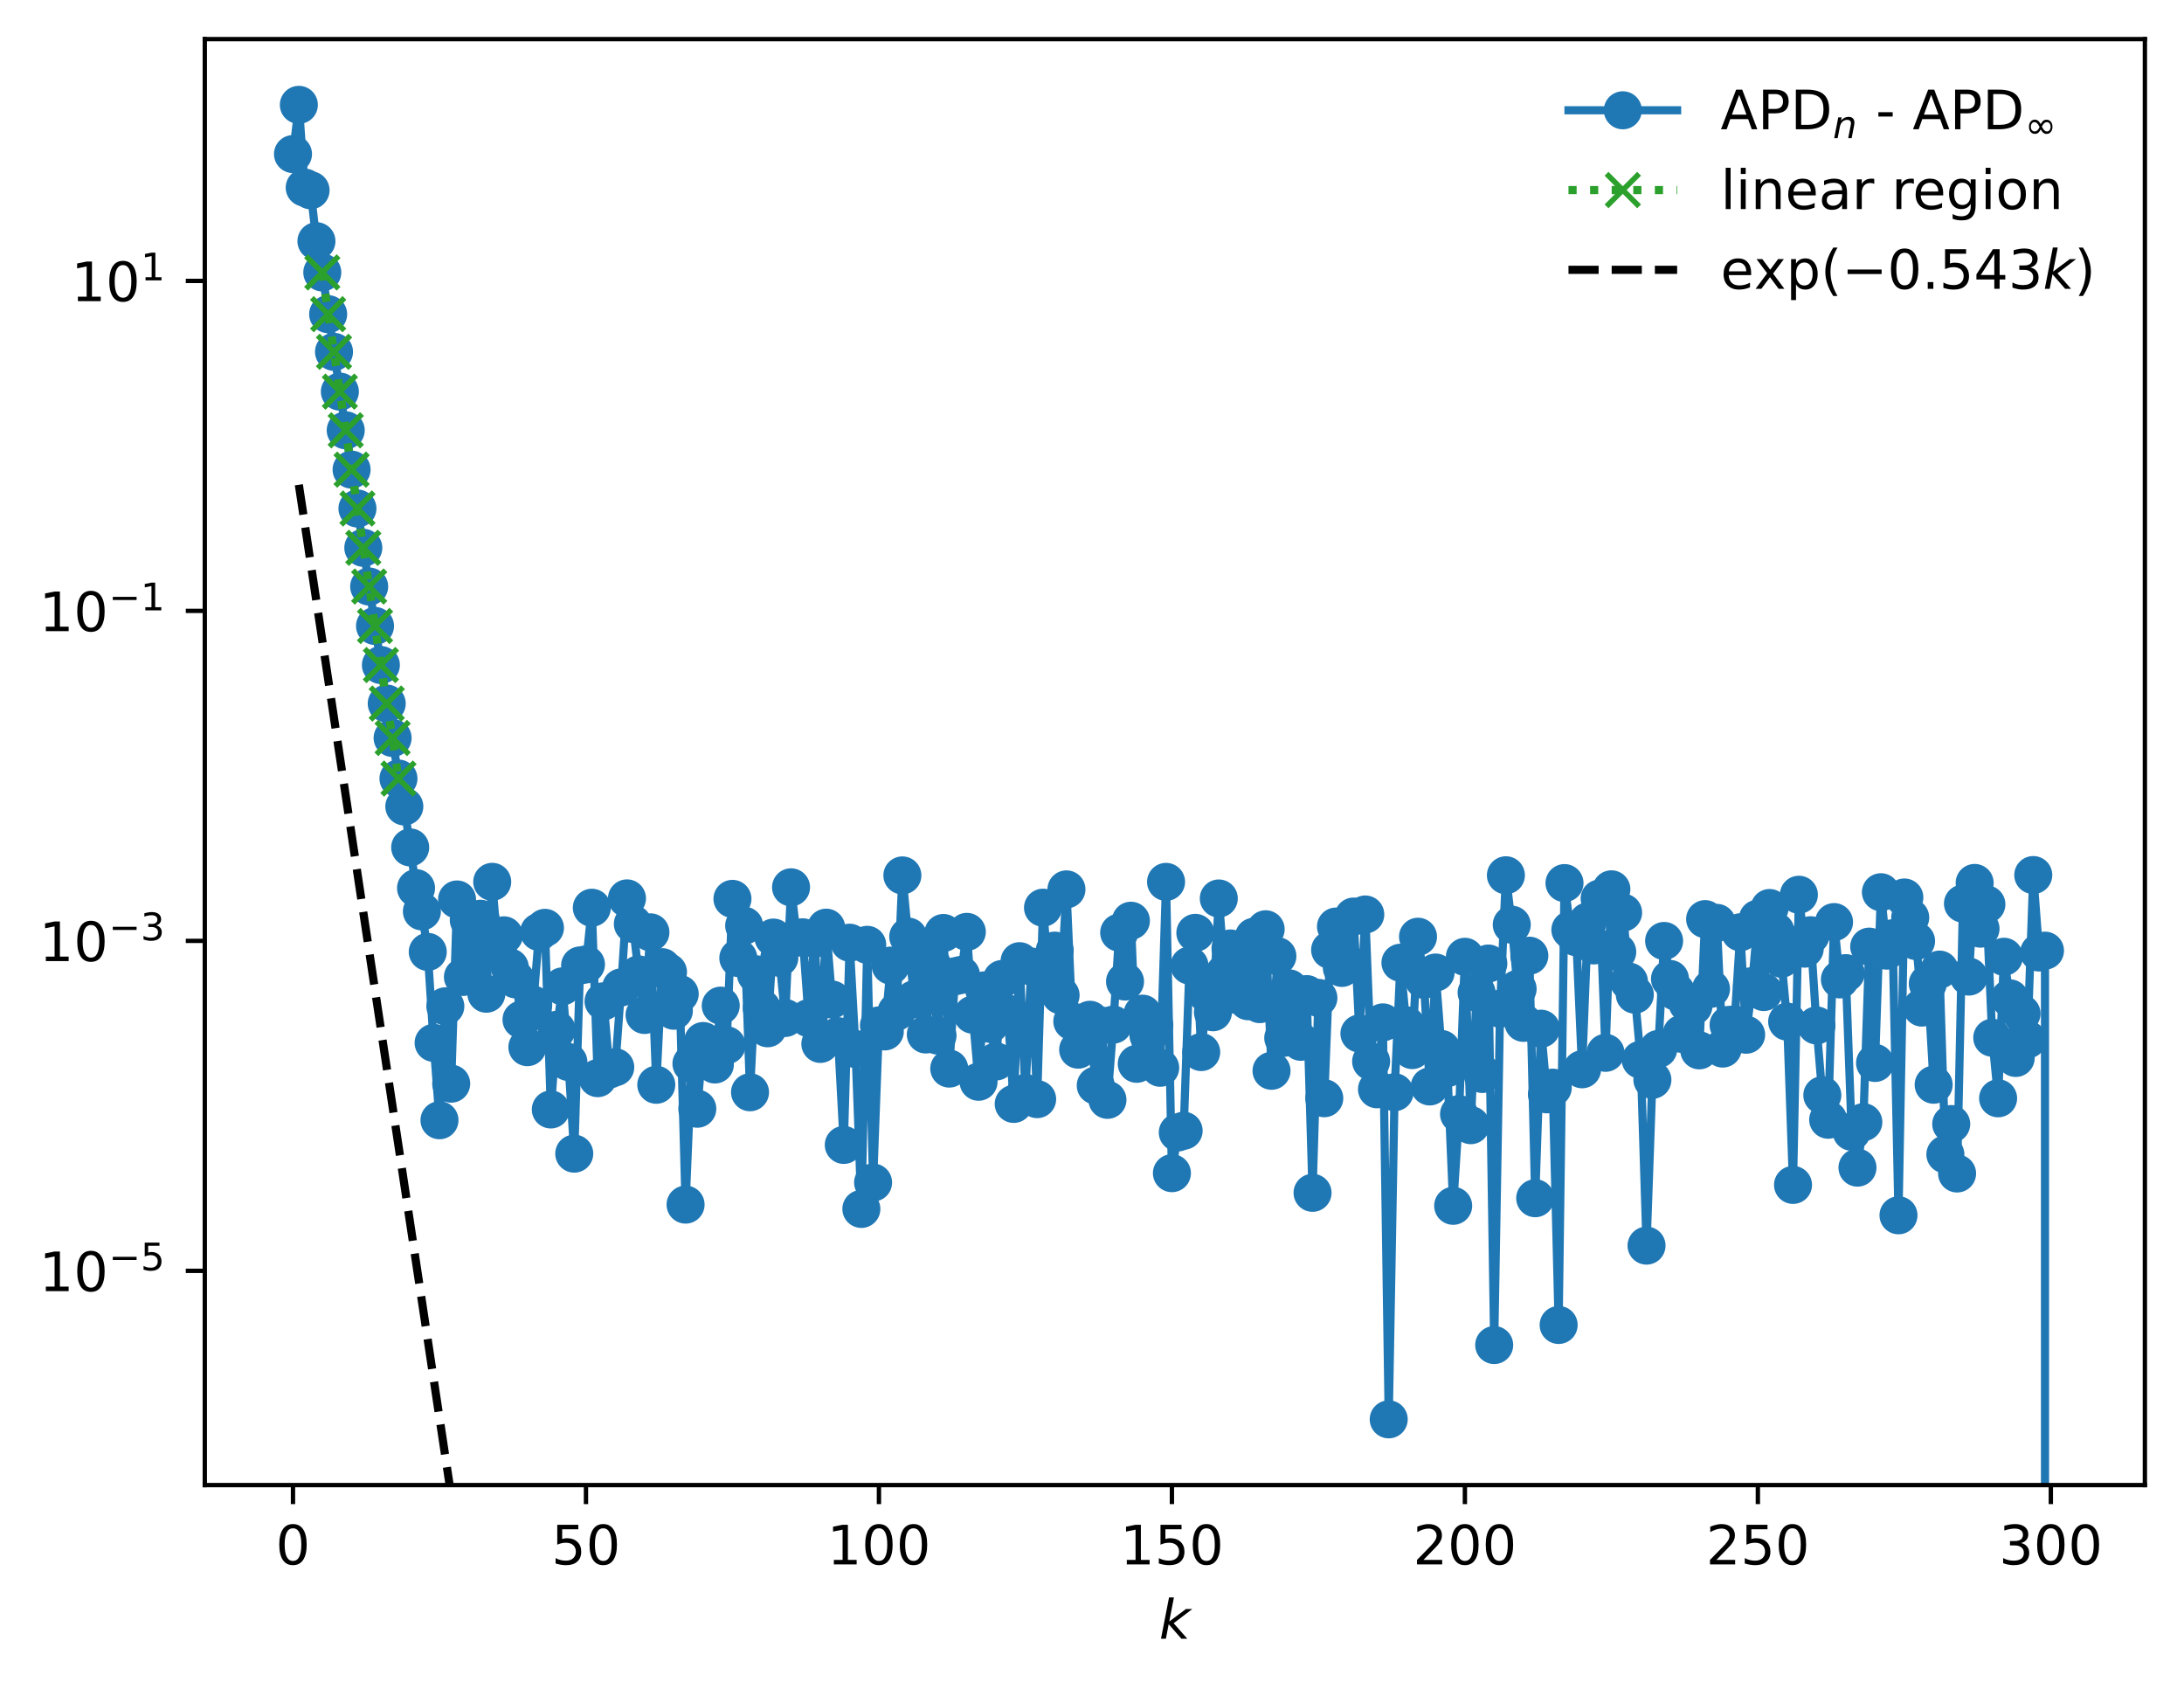 <?xml version="1.0" encoding="utf-8" standalone="no"?>
<!DOCTYPE svg PUBLIC "-//W3C//DTD SVG 1.1//EN"
  "http://www.w3.org/Graphics/SVG/1.1/DTD/svg11.dtd">
<!-- Created with matplotlib (https://matplotlib.org/) -->
<svg height="310.868pt" version="1.1" viewBox="0 0 402.02 310.868" width="402.02pt" xmlns="http://www.w3.org/2000/svg" xmlns:xlink="http://www.w3.org/1999/xlink">
 <defs>
  <style type="text/css">
*{stroke-linecap:butt;stroke-linejoin:round;}
  </style>
 </defs>
 <g id="figure_1">
  <g id="patch_1">
   <path d="M 0 310.868 
L 402.02 310.868 
L 402.02 0 
L 0 0 
z
" style="fill:#ffffff;"/>
  </g>
  <g id="axes_1">
   <g id="patch_2">
    <path d="M 37.7 273.312 
L 394.82 273.312 
L 394.82 7.2 
L 37.7 7.2 
z
" style="fill:#ffffff;"/>
   </g>
   <g id="matplotlib.axis_1">
    <g id="xtick_1">
     <g id="line2d_1">
      <defs>
       <path d="M 0 0 
L 0 3.5 
" id="mb6668a1055" style="stroke:#000000;stroke-width:0.8;"/>
      </defs>
      <g>
       <use style="stroke:#000000;stroke-width:0.8;" x="53.933" xlink:href="#mb6668a1055" y="273.312"/>
      </g>
     </g>
     <g id="text_1">
      <!-- 0 -->
      <defs>
       <path d="M 31.781 66.406 
Q 24.172 66.406 20.328 58.906 
Q 16.5 51.422 16.5 36.375 
Q 16.5 21.391 20.328 13.891 
Q 24.172 6.391 31.781 6.391 
Q 39.453 6.391 43.281 13.891 
Q 47.125 21.391 47.125 36.375 
Q 47.125 51.422 43.281 58.906 
Q 39.453 66.406 31.781 66.406 
z
M 31.781 74.219 
Q 44.047 74.219 50.516 64.516 
Q 56.984 54.828 56.984 36.375 
Q 56.984 17.969 50.516 8.266 
Q 44.047 -1.422 31.781 -1.422 
Q 19.531 -1.422 13.062 8.266 
Q 6.594 17.969 6.594 36.375 
Q 6.594 54.828 13.062 64.516 
Q 19.531 74.219 31.781 74.219 
z
" id="DejaVuSans-48"/>
      </defs>
      <g transform="translate(50.751 287.91)scale(0.1 -0.1)">
       <use xlink:href="#DejaVuSans-48"/>
      </g>
     </g>
    </g>
    <g id="xtick_2">
     <g id="line2d_2">
      <g>
       <use style="stroke:#000000;stroke-width:0.8;" x="107.862" xlink:href="#mb6668a1055" y="273.312"/>
      </g>
     </g>
     <g id="text_2">
      <!-- 50 -->
      <defs>
       <path d="M 10.797 72.906 
L 49.516 72.906 
L 49.516 64.594 
L 19.828 64.594 
L 19.828 46.734 
Q 21.969 47.469 24.109 47.828 
Q 26.266 48.188 28.422 48.188 
Q 40.625 48.188 47.75 41.5 
Q 54.891 34.812 54.891 23.391 
Q 54.891 11.625 47.562 5.094 
Q 40.234 -1.422 26.906 -1.422 
Q 22.312 -1.422 17.547 -0.641 
Q 12.797 0.141 7.719 1.703 
L 7.719 11.625 
Q 12.109 9.234 16.797 8.062 
Q 21.484 6.891 26.703 6.891 
Q 35.156 6.891 40.078 11.328 
Q 45.016 15.766 45.016 23.391 
Q 45.016 31 40.078 35.438 
Q 35.156 39.891 26.703 39.891 
Q 22.75 39.891 18.812 39.016 
Q 14.891 38.141 10.797 36.281 
z
" id="DejaVuSans-53"/>
      </defs>
      <g transform="translate(101.5 287.91)scale(0.1 -0.1)">
       <use xlink:href="#DejaVuSans-53"/>
       <use x="63.623" xlink:href="#DejaVuSans-48"/>
      </g>
     </g>
    </g>
    <g id="xtick_3">
     <g id="line2d_3">
      <g>
       <use style="stroke:#000000;stroke-width:0.8;" x="161.791" xlink:href="#mb6668a1055" y="273.312"/>
      </g>
     </g>
     <g id="text_3">
      <!-- 100 -->
      <defs>
       <path d="M 12.406 8.297 
L 28.516 8.297 
L 28.516 63.922 
L 10.984 60.406 
L 10.984 69.391 
L 28.422 72.906 
L 38.281 72.906 
L 38.281 8.297 
L 54.391 8.297 
L 54.391 0 
L 12.406 0 
z
" id="DejaVuSans-49"/>
      </defs>
      <g transform="translate(152.248 287.91)scale(0.1 -0.1)">
       <use xlink:href="#DejaVuSans-49"/>
       <use x="63.623" xlink:href="#DejaVuSans-48"/>
       <use x="127.246" xlink:href="#DejaVuSans-48"/>
      </g>
     </g>
    </g>
    <g id="xtick_4">
     <g id="line2d_4">
      <g>
       <use style="stroke:#000000;stroke-width:0.8;" x="215.721" xlink:href="#mb6668a1055" y="273.312"/>
      </g>
     </g>
     <g id="text_4">
      <!-- 150 -->
      <g transform="translate(206.177 287.91)scale(0.1 -0.1)">
       <use xlink:href="#DejaVuSans-49"/>
       <use x="63.623" xlink:href="#DejaVuSans-53"/>
       <use x="127.246" xlink:href="#DejaVuSans-48"/>
      </g>
     </g>
    </g>
    <g id="xtick_5">
     <g id="line2d_5">
      <g>
       <use style="stroke:#000000;stroke-width:0.8;" x="269.65" xlink:href="#mb6668a1055" y="273.312"/>
      </g>
     </g>
     <g id="text_5">
      <!-- 200 -->
      <defs>
       <path d="M 19.188 8.297 
L 53.609 8.297 
L 53.609 0 
L 7.328 0 
L 7.328 8.297 
Q 12.938 14.109 22.625 23.891 
Q 32.328 33.688 34.812 36.531 
Q 39.547 41.844 41.422 45.531 
Q 43.312 49.219 43.312 52.781 
Q 43.312 58.594 39.234 62.25 
Q 35.156 65.922 28.609 65.922 
Q 23.969 65.922 18.812 64.312 
Q 13.672 62.703 7.812 59.422 
L 7.812 69.391 
Q 13.766 71.781 18.938 73 
Q 24.125 74.219 28.422 74.219 
Q 39.75 74.219 46.484 68.547 
Q 53.219 62.891 53.219 53.422 
Q 53.219 48.922 51.531 44.891 
Q 49.859 40.875 45.406 35.406 
Q 44.188 33.984 37.641 27.219 
Q 31.109 20.453 19.188 8.297 
z
" id="DejaVuSans-50"/>
      </defs>
      <g transform="translate(260.106 287.91)scale(0.1 -0.1)">
       <use xlink:href="#DejaVuSans-50"/>
       <use x="63.623" xlink:href="#DejaVuSans-48"/>
       <use x="127.246" xlink:href="#DejaVuSans-48"/>
      </g>
     </g>
    </g>
    <g id="xtick_6">
     <g id="line2d_6">
      <g>
       <use style="stroke:#000000;stroke-width:0.8;" x="323.579" xlink:href="#mb6668a1055" y="273.312"/>
      </g>
     </g>
     <g id="text_6">
      <!-- 250 -->
      <g transform="translate(314.036 287.91)scale(0.1 -0.1)">
       <use xlink:href="#DejaVuSans-50"/>
       <use x="63.623" xlink:href="#DejaVuSans-53"/>
       <use x="127.246" xlink:href="#DejaVuSans-48"/>
      </g>
     </g>
    </g>
    <g id="xtick_7">
     <g id="line2d_7">
      <g>
       <use style="stroke:#000000;stroke-width:0.8;" x="377.509" xlink:href="#mb6668a1055" y="273.312"/>
      </g>
     </g>
     <g id="text_7">
      <!-- 300 -->
      <defs>
       <path d="M 40.578 39.312 
Q 47.656 37.797 51.625 33 
Q 55.609 28.219 55.609 21.188 
Q 55.609 10.406 48.188 4.484 
Q 40.766 -1.422 27.094 -1.422 
Q 22.516 -1.422 17.656 -0.516 
Q 12.797 0.391 7.625 2.203 
L 7.625 11.719 
Q 11.719 9.328 16.594 8.109 
Q 21.484 6.891 26.812 6.891 
Q 36.078 6.891 40.938 10.547 
Q 45.797 14.203 45.797 21.188 
Q 45.797 27.641 41.281 31.266 
Q 36.766 34.906 28.719 34.906 
L 20.219 34.906 
L 20.219 43.016 
L 29.109 43.016 
Q 36.375 43.016 40.234 45.922 
Q 44.094 48.828 44.094 54.297 
Q 44.094 59.906 40.109 62.906 
Q 36.141 65.922 28.719 65.922 
Q 24.656 65.922 20.016 65.031 
Q 15.375 64.156 9.812 62.312 
L 9.812 71.094 
Q 15.438 72.656 20.344 73.438 
Q 25.25 74.219 29.594 74.219 
Q 40.828 74.219 47.359 69.109 
Q 53.906 64.016 53.906 55.328 
Q 53.906 49.266 50.438 45.094 
Q 46.969 40.922 40.578 39.312 
z
" id="DejaVuSans-51"/>
      </defs>
      <g transform="translate(367.965 287.91)scale(0.1 -0.1)">
       <use xlink:href="#DejaVuSans-51"/>
       <use x="63.623" xlink:href="#DejaVuSans-48"/>
       <use x="127.246" xlink:href="#DejaVuSans-48"/>
      </g>
     </g>
    </g>
    <g id="text_8">
     <!-- $ k $ -->
     <defs>
      <path d="M 18.312 75.984 
L 27.297 75.984 
L 18.703 31.688 
L 49.516 54.688 
L 61.188 54.688 
L 26.812 28.516 
L 51.906 0 
L 41.016 0 
L 17.672 26.703 
L 12.5 0 
L 3.516 0 
z
" id="DejaVuSans-Oblique-107"/>
     </defs>
     <g transform="translate(213.36 301.589)scale(0.1 -0.1)">
      <use transform="translate(0 0.016)" xlink:href="#DejaVuSans-Oblique-107"/>
     </g>
    </g>
   </g>
   <g id="matplotlib.axis_2">
    <g id="ytick_1">
     <g id="line2d_8">
      <defs>
       <path d="M 0 0 
L -3.5 0 
" id="m807247ca95" style="stroke:#000000;stroke-width:0.8;"/>
      </defs>
      <g>
       <use style="stroke:#000000;stroke-width:0.8;" x="37.7" xlink:href="#m807247ca95" y="233.886"/>
      </g>
     </g>
     <g id="text_9">
      <!-- $\mathdefault{10^{-5}}$ -->
      <defs>
       <path d="M 10.594 35.5 
L 73.188 35.5 
L 73.188 27.203 
L 10.594 27.203 
z
" id="DejaVuSans-8722"/>
      </defs>
      <g transform="translate(7.2 237.686)scale(0.1 -0.1)">
       <use transform="translate(0 0.684)" xlink:href="#DejaVuSans-49"/>
       <use transform="translate(63.623 0.684)" xlink:href="#DejaVuSans-48"/>
       <use transform="translate(128.203 38.966)scale(0.7)" xlink:href="#DejaVuSans-8722"/>
       <use transform="translate(186.855 38.966)scale(0.7)" xlink:href="#DejaVuSans-53"/>
      </g>
     </g>
    </g>
    <g id="ytick_2">
     <g id="line2d_9">
      <g>
       <use style="stroke:#000000;stroke-width:0.8;" x="37.7" xlink:href="#m807247ca95" y="173.157"/>
      </g>
     </g>
     <g id="text_10">
      <!-- $\mathdefault{10^{-3}}$ -->
      <g transform="translate(7.2 176.956)scale(0.1 -0.1)">
       <use transform="translate(0 0.766)" xlink:href="#DejaVuSans-49"/>
       <use transform="translate(63.623 0.766)" xlink:href="#DejaVuSans-48"/>
       <use transform="translate(128.203 39.047)scale(0.7)" xlink:href="#DejaVuSans-8722"/>
       <use transform="translate(186.855 39.047)scale(0.7)" xlink:href="#DejaVuSans-51"/>
      </g>
     </g>
    </g>
    <g id="ytick_3">
     <g id="line2d_10">
      <g>
       <use style="stroke:#000000;stroke-width:0.8;" x="37.7" xlink:href="#m807247ca95" y="112.427"/>
      </g>
     </g>
     <g id="text_11">
      <!-- $\mathdefault{10^{-1}}$ -->
      <g transform="translate(7.2 116.226)scale(0.1 -0.1)">
       <use transform="translate(0 0.684)" xlink:href="#DejaVuSans-49"/>
       <use transform="translate(63.623 0.684)" xlink:href="#DejaVuSans-48"/>
       <use transform="translate(128.203 38.966)scale(0.7)" xlink:href="#DejaVuSans-8722"/>
       <use transform="translate(186.855 38.966)scale(0.7)" xlink:href="#DejaVuSans-49"/>
      </g>
     </g>
    </g>
    <g id="ytick_4">
     <g id="line2d_11">
      <g>
       <use style="stroke:#000000;stroke-width:0.8;" x="37.7" xlink:href="#m807247ca95" y="51.697"/>
      </g>
     </g>
     <g id="text_12">
      <!-- $\mathdefault{10^{1}}$ -->
      <g transform="translate(13.1 55.497)scale(0.1 -0.1)">
       <use transform="translate(0 0.684)" xlink:href="#DejaVuSans-49"/>
       <use transform="translate(63.623 0.684)" xlink:href="#DejaVuSans-48"/>
       <use transform="translate(128.203 38.966)scale(0.7)" xlink:href="#DejaVuSans-49"/>
      </g>
     </g>
    </g>
   </g>
   <g id="line2d_12">
    <path clip-path="url(#pfc396f2f3e)" d="M 53.933 28.356 
L 55.011 19.296 
L 56.09 34.528 
L 57.168 35.019 
L 58.247 44.387 
L 59.326 50.141 
L 61.483 64.753 
L 67.954 107.945 
L 71.19 129.48 
L 72.269 135.818 
L 73.347 143.285 
L 74.426 148.422 
L 76.583 163.45 
L 77.662 167.735 
L 78.74 175.187 
L 79.819 191.924 
L 80.897 206.17 
L 81.976 185.196 
L 83.055 199.435 
L 84.133 165.536 
L 85.212 179.801 
L 86.29 169.319 
L 87.369 175.804 
L 88.447 169.084 
L 89.526 182.887 
L 90.605 162.293 
L 91.683 175.373 
L 92.762 172.136 
L 93.84 178.041 
L 94.919 180.247 
L 95.998 187.653 
L 97.076 192.722 
L 98.155 184.91 
L 99.233 171.519 
L 100.312 170.761 
L 101.391 204.186 
L 102.469 189.534 
L 103.548 181.528 
L 104.626 195.446 
L 105.705 212.316 
L 106.783 177.681 
L 107.862 177.489 
L 108.941 167.06 
L 110.019 198.425 
L 111.098 184.281 
L 112.176 196.823 
L 113.255 196.417 
L 114.334 181.725 
L 115.412 165.339 
L 116.491 170.033 
L 117.569 179.33 
L 118.648 186.796 
L 119.727 171.587 
L 120.805 199.641 
L 121.884 177.994 
L 122.962 178.899 
L 124.041 186.016 
L 125.119 182.92 
L 126.198 221.696 
L 127.277 195.761 
L 128.355 204.051 
L 129.434 191.587 
L 130.512 193.95 
L 131.591 195.908 
L 132.67 185.075 
L 133.748 192.366 
L 134.827 165.426 
L 135.905 176.318 
L 136.984 170.362 
L 138.062 201.02 
L 139.141 179.301 
L 140.22 185.537 
L 141.298 189.242 
L 142.377 172.549 
L 143.455 176.269 
L 144.534 187.348 
L 145.613 163.301 
L 146.691 172.566 
L 147.77 172.501 
L 148.848 187.377 
L 149.927 172.777 
L 151.006 192.121 
L 152.084 170.728 
L 153.163 183.959 
L 154.241 190.693 
L 155.32 210.711 
L 156.398 173.494 
L 157.477 193.054 
L 158.556 222.491 
L 159.634 173.883 
L 160.713 217.631 
L 161.791 188.718 
L 162.87 189.822 
L 163.949 177.707 
L 165.027 186.2 
L 166.106 161.111 
L 168.263 183.918 
L 169.341 174.683 
L 170.42 190.385 
L 171.499 177.41 
L 172.577 190.583 
L 173.656 171.705 
L 174.734 196.661 
L 175.813 179.667 
L 176.892 179.43 
L 177.97 171.5 
L 179.049 186.744 
L 180.127 199.086 
L 181.206 182.269 
L 182.285 188.443 
L 183.363 195.348 
L 184.442 180.176 
L 185.52 186.543 
L 186.599 203.164 
L 187.677 176.895 
L 188.756 201.152 
L 189.835 177.883 
L 190.913 202.286 
L 191.992 167.05 
L 193.07 180.025 
L 194.149 174.95 
L 195.228 183.166 
L 196.306 163.68 
L 197.385 187.972 
L 198.463 193.18 
L 199.542 191.85 
L 200.62 187.678 
L 201.699 199.778 
L 202.778 188.751 
L 203.856 202.414 
L 204.935 188.57 
L 206.013 171.641 
L 207.092 180.643 
L 208.171 169.449 
L 209.249 195.782 
L 210.328 186.555 
L 211.406 190.548 
L 212.485 188.679 
L 213.564 196.512 
L 214.642 162.301 
L 215.721 215.909 
L 216.799 208.42 
L 217.878 208.096 
L 218.956 177.697 
L 220.035 171.681 
L 221.114 193.623 
L 222.192 182.928 
L 223.271 186.297 
L 224.349 165.355 
L 225.428 179.096 
L 226.507 174.553 
L 227.585 183.103 
L 228.664 178.668 
L 229.742 184.265 
L 230.821 172.394 
L 231.9 184.799 
L 232.978 171.023 
L 234.057 197.067 
L 235.135 175.972 
L 236.214 191.024 
L 237.292 181.894 
L 238.371 184.843 
L 239.45 191.731 
L 240.528 182.949 
L 241.607 219.525 
L 242.685 183.648 
L 243.764 202.116 
L 244.843 174.821 
L 245.921 170.52 
L 247 178.135 
L 248.078 177.356 
L 249.157 168.681 
L 250.235 190.206 
L 251.314 168.299 
L 252.393 195.341 
L 253.471 200.47 
L 254.55 188.157 
L 255.628 261.216 
L 256.707 201.014 
L 257.786 177.178 
L 258.864 188.693 
L 259.943 193.258 
L 261.021 172.393 
L 262.1 180.325 
L 263.179 199.948 
L 264.257 178.985 
L 265.336 193.057 
L 266.414 196.577 
L 267.493 221.917 
L 268.571 205.036 
L 269.65 176.086 
L 270.729 207.076 
L 271.807 182.679 
L 272.886 197.658 
L 273.964 177.328 
L 275.043 247.542 
L 276.122 185.639 
L 277.2 161.084 
L 278.279 170.181 
L 279.357 181.991 
L 280.436 188.248 
L 281.514 175.885 
L 282.593 220.518 
L 283.672 189.318 
L 284.75 201.403 
L 285.829 200.17 
L 286.907 243.845 
L 287.986 162.521 
L 289.065 171.121 
L 290.143 172.485 
L 291.222 196.79 
L 292.3 169.567 
L 293.379 173.998 
L 294.458 165.367 
L 295.536 193.761 
L 296.615 163.668 
L 297.693 175.194 
L 298.772 167.954 
L 299.85 180.648 
L 300.929 183.056 
L 302.008 195.034 
L 303.086 229.243 
L 304.165 198.731 
L 305.243 193.055 
L 306.322 173.172 
L 307.401 180.168 
L 308.479 182.49 
L 309.558 190.27 
L 310.636 184.671 
L 311.715 185.18 
L 312.793 193.306 
L 313.872 169.152 
L 314.951 181.981 
L 316.029 169.846 
L 317.108 192.98 
L 318.186 188.633 
L 319.265 188.524 
L 320.344 171.575 
L 321.422 190.431 
L 322.501 181.484 
L 323.579 169.069 
L 324.658 182.574 
L 325.737 167.109 
L 326.815 171.382 
L 327.894 176.447 
L 328.972 188.022 
L 330.051 218.071 
L 331.129 164.666 
L 332.208 174.591 
L 333.287 172.12 
L 334.365 188.722 
L 335.444 201.564 
L 336.522 206.076 
L 337.601 169.697 
L 338.68 180.251 
L 339.758 179.094 
L 340.837 208.293 
L 341.915 214.892 
L 342.994 206.524 
L 344.073 174.218 
L 345.151 195.624 
L 346.23 164.204 
L 347.308 174.958 
L 348.387 172.677 
L 349.465 223.662 
L 350.544 165.172 
L 351.623 168.865 
L 352.701 173.196 
L 353.78 185.435 
L 354.858 181.021 
L 355.937 199.631 
L 357.016 178.444 
L 358.094 212.455 
L 359.173 206.868 
L 360.251 215.968 
L 361.33 166.294 
L 362.408 179.728 
L 363.487 162.497 
L 364.566 170.912 
L 365.644 166.434 
L 366.723 190.984 
L 367.801 202.13 
L 368.88 176.081 
L 369.959 183.732 
L 371.037 194.707 
L 372.116 186.536 
L 373.194 191.31 
L 374.273 161.043 
L 375.352 175.298 
L 376.43 174.958 
L 376.435 311.868 
L 376.435 311.868 
" style="fill:none;stroke:#1f77b4;stroke-linecap:square;stroke-width:1.5;"/>
    <defs>
     <path d="M 0 3 
C 0.796 3 1.559 2.684 2.121 2.121 
C 2.684 1.559 3 0.796 3 0 
C 3 -0.796 2.684 -1.559 2.121 -2.121 
C 1.559 -2.684 0.796 -3 0 -3 
C -0.796 -3 -1.559 -2.684 -2.121 -2.121 
C -2.684 -1.559 -3 -0.796 -3 0 
C -3 0.796 -2.684 1.559 -2.121 2.121 
C -1.559 2.684 -0.796 3 0 3 
z
" id="me1b1fbc60c" style="stroke:#1f77b4;"/>
    </defs>
    <g clip-path="url(#pfc396f2f3e)">
     <use style="fill:#1f77b4;stroke:#1f77b4;" x="53.933" xlink:href="#me1b1fbc60c" y="28.356"/>
     <use style="fill:#1f77b4;stroke:#1f77b4;" x="55.011" xlink:href="#me1b1fbc60c" y="19.296"/>
     <use style="fill:#1f77b4;stroke:#1f77b4;" x="56.09" xlink:href="#me1b1fbc60c" y="34.528"/>
     <use style="fill:#1f77b4;stroke:#1f77b4;" x="57.168" xlink:href="#me1b1fbc60c" y="35.019"/>
     <use style="fill:#1f77b4;stroke:#1f77b4;" x="58.247" xlink:href="#me1b1fbc60c" y="44.387"/>
     <use style="fill:#1f77b4;stroke:#1f77b4;" x="59.326" xlink:href="#me1b1fbc60c" y="50.141"/>
     <use style="fill:#1f77b4;stroke:#1f77b4;" x="60.404" xlink:href="#me1b1fbc60c" y="57.821"/>
     <use style="fill:#1f77b4;stroke:#1f77b4;" x="61.483" xlink:href="#me1b1fbc60c" y="64.753"/>
     <use style="fill:#1f77b4;stroke:#1f77b4;" x="62.561" xlink:href="#me1b1fbc60c" y="72.075"/>
     <use style="fill:#1f77b4;stroke:#1f77b4;" x="63.64" xlink:href="#me1b1fbc60c" y="79.196"/>
     <use style="fill:#1f77b4;stroke:#1f77b4;" x="64.719" xlink:href="#me1b1fbc60c" y="86.431"/>
     <use style="fill:#1f77b4;stroke:#1f77b4;" x="65.797" xlink:href="#me1b1fbc60c" y="93.586"/>
     <use style="fill:#1f77b4;stroke:#1f77b4;" x="66.876" xlink:href="#me1b1fbc60c" y="100.819"/>
     <use style="fill:#1f77b4;stroke:#1f77b4;" x="67.954" xlink:href="#me1b1fbc60c" y="107.945"/>
     <use style="fill:#1f77b4;stroke:#1f77b4;" x="69.033" xlink:href="#me1b1fbc60c" y="115.205"/>
     <use style="fill:#1f77b4;stroke:#1f77b4;" x="70.112" xlink:href="#me1b1fbc60c" y="122.392"/>
     <use style="fill:#1f77b4;stroke:#1f77b4;" x="71.19" xlink:href="#me1b1fbc60c" y="129.48"/>
     <use style="fill:#1f77b4;stroke:#1f77b4;" x="72.269" xlink:href="#me1b1fbc60c" y="135.818"/>
     <use style="fill:#1f77b4;stroke:#1f77b4;" x="73.347" xlink:href="#me1b1fbc60c" y="143.285"/>
     <use style="fill:#1f77b4;stroke:#1f77b4;" x="74.426" xlink:href="#me1b1fbc60c" y="148.422"/>
     <use style="fill:#1f77b4;stroke:#1f77b4;" x="75.504" xlink:href="#me1b1fbc60c" y="155.959"/>
     <use style="fill:#1f77b4;stroke:#1f77b4;" x="76.583" xlink:href="#me1b1fbc60c" y="163.45"/>
     <use style="fill:#1f77b4;stroke:#1f77b4;" x="77.662" xlink:href="#me1b1fbc60c" y="167.735"/>
     <use style="fill:#1f77b4;stroke:#1f77b4;" x="78.74" xlink:href="#me1b1fbc60c" y="175.187"/>
     <use style="fill:#1f77b4;stroke:#1f77b4;" x="79.819" xlink:href="#me1b1fbc60c" y="191.924"/>
     <use style="fill:#1f77b4;stroke:#1f77b4;" x="80.897" xlink:href="#me1b1fbc60c" y="206.17"/>
     <use style="fill:#1f77b4;stroke:#1f77b4;" x="81.976" xlink:href="#me1b1fbc60c" y="185.196"/>
     <use style="fill:#1f77b4;stroke:#1f77b4;" x="83.055" xlink:href="#me1b1fbc60c" y="199.435"/>
     <use style="fill:#1f77b4;stroke:#1f77b4;" x="84.133" xlink:href="#me1b1fbc60c" y="165.536"/>
     <use style="fill:#1f77b4;stroke:#1f77b4;" x="85.212" xlink:href="#me1b1fbc60c" y="179.801"/>
     <use style="fill:#1f77b4;stroke:#1f77b4;" x="86.29" xlink:href="#me1b1fbc60c" y="169.319"/>
     <use style="fill:#1f77b4;stroke:#1f77b4;" x="87.369" xlink:href="#me1b1fbc60c" y="175.804"/>
     <use style="fill:#1f77b4;stroke:#1f77b4;" x="88.447" xlink:href="#me1b1fbc60c" y="169.084"/>
     <use style="fill:#1f77b4;stroke:#1f77b4;" x="89.526" xlink:href="#me1b1fbc60c" y="182.887"/>
     <use style="fill:#1f77b4;stroke:#1f77b4;" x="90.605" xlink:href="#me1b1fbc60c" y="162.293"/>
     <use style="fill:#1f77b4;stroke:#1f77b4;" x="91.683" xlink:href="#me1b1fbc60c" y="175.373"/>
     <use style="fill:#1f77b4;stroke:#1f77b4;" x="92.762" xlink:href="#me1b1fbc60c" y="172.136"/>
     <use style="fill:#1f77b4;stroke:#1f77b4;" x="93.84" xlink:href="#me1b1fbc60c" y="178.041"/>
     <use style="fill:#1f77b4;stroke:#1f77b4;" x="94.919" xlink:href="#me1b1fbc60c" y="180.247"/>
     <use style="fill:#1f77b4;stroke:#1f77b4;" x="95.998" xlink:href="#me1b1fbc60c" y="187.653"/>
     <use style="fill:#1f77b4;stroke:#1f77b4;" x="97.076" xlink:href="#me1b1fbc60c" y="192.722"/>
     <use style="fill:#1f77b4;stroke:#1f77b4;" x="98.155" xlink:href="#me1b1fbc60c" y="184.91"/>
     <use style="fill:#1f77b4;stroke:#1f77b4;" x="99.233" xlink:href="#me1b1fbc60c" y="171.519"/>
     <use style="fill:#1f77b4;stroke:#1f77b4;" x="100.312" xlink:href="#me1b1fbc60c" y="170.761"/>
     <use style="fill:#1f77b4;stroke:#1f77b4;" x="101.391" xlink:href="#me1b1fbc60c" y="204.186"/>
     <use style="fill:#1f77b4;stroke:#1f77b4;" x="102.469" xlink:href="#me1b1fbc60c" y="189.534"/>
     <use style="fill:#1f77b4;stroke:#1f77b4;" x="103.548" xlink:href="#me1b1fbc60c" y="181.528"/>
     <use style="fill:#1f77b4;stroke:#1f77b4;" x="104.626" xlink:href="#me1b1fbc60c" y="195.446"/>
     <use style="fill:#1f77b4;stroke:#1f77b4;" x="105.705" xlink:href="#me1b1fbc60c" y="212.316"/>
     <use style="fill:#1f77b4;stroke:#1f77b4;" x="106.783" xlink:href="#me1b1fbc60c" y="177.681"/>
     <use style="fill:#1f77b4;stroke:#1f77b4;" x="107.862" xlink:href="#me1b1fbc60c" y="177.489"/>
     <use style="fill:#1f77b4;stroke:#1f77b4;" x="108.941" xlink:href="#me1b1fbc60c" y="167.06"/>
     <use style="fill:#1f77b4;stroke:#1f77b4;" x="110.019" xlink:href="#me1b1fbc60c" y="198.425"/>
     <use style="fill:#1f77b4;stroke:#1f77b4;" x="111.098" xlink:href="#me1b1fbc60c" y="184.281"/>
     <use style="fill:#1f77b4;stroke:#1f77b4;" x="112.176" xlink:href="#me1b1fbc60c" y="196.823"/>
     <use style="fill:#1f77b4;stroke:#1f77b4;" x="113.255" xlink:href="#me1b1fbc60c" y="196.417"/>
     <use style="fill:#1f77b4;stroke:#1f77b4;" x="114.334" xlink:href="#me1b1fbc60c" y="181.725"/>
     <use style="fill:#1f77b4;stroke:#1f77b4;" x="115.412" xlink:href="#me1b1fbc60c" y="165.339"/>
     <use style="fill:#1f77b4;stroke:#1f77b4;" x="116.491" xlink:href="#me1b1fbc60c" y="170.033"/>
     <use style="fill:#1f77b4;stroke:#1f77b4;" x="117.569" xlink:href="#me1b1fbc60c" y="179.33"/>
     <use style="fill:#1f77b4;stroke:#1f77b4;" x="118.648" xlink:href="#me1b1fbc60c" y="186.796"/>
     <use style="fill:#1f77b4;stroke:#1f77b4;" x="119.727" xlink:href="#me1b1fbc60c" y="171.587"/>
     <use style="fill:#1f77b4;stroke:#1f77b4;" x="120.805" xlink:href="#me1b1fbc60c" y="199.641"/>
     <use style="fill:#1f77b4;stroke:#1f77b4;" x="121.884" xlink:href="#me1b1fbc60c" y="177.994"/>
     <use style="fill:#1f77b4;stroke:#1f77b4;" x="122.962" xlink:href="#me1b1fbc60c" y="178.899"/>
     <use style="fill:#1f77b4;stroke:#1f77b4;" x="124.041" xlink:href="#me1b1fbc60c" y="186.016"/>
     <use style="fill:#1f77b4;stroke:#1f77b4;" x="125.119" xlink:href="#me1b1fbc60c" y="182.92"/>
     <use style="fill:#1f77b4;stroke:#1f77b4;" x="126.198" xlink:href="#me1b1fbc60c" y="221.696"/>
     <use style="fill:#1f77b4;stroke:#1f77b4;" x="127.277" xlink:href="#me1b1fbc60c" y="195.761"/>
     <use style="fill:#1f77b4;stroke:#1f77b4;" x="128.355" xlink:href="#me1b1fbc60c" y="204.051"/>
     <use style="fill:#1f77b4;stroke:#1f77b4;" x="129.434" xlink:href="#me1b1fbc60c" y="191.587"/>
     <use style="fill:#1f77b4;stroke:#1f77b4;" x="130.512" xlink:href="#me1b1fbc60c" y="193.95"/>
     <use style="fill:#1f77b4;stroke:#1f77b4;" x="131.591" xlink:href="#me1b1fbc60c" y="195.908"/>
     <use style="fill:#1f77b4;stroke:#1f77b4;" x="132.67" xlink:href="#me1b1fbc60c" y="185.075"/>
     <use style="fill:#1f77b4;stroke:#1f77b4;" x="133.748" xlink:href="#me1b1fbc60c" y="192.366"/>
     <use style="fill:#1f77b4;stroke:#1f77b4;" x="134.827" xlink:href="#me1b1fbc60c" y="165.426"/>
     <use style="fill:#1f77b4;stroke:#1f77b4;" x="135.905" xlink:href="#me1b1fbc60c" y="176.318"/>
     <use style="fill:#1f77b4;stroke:#1f77b4;" x="136.984" xlink:href="#me1b1fbc60c" y="170.362"/>
     <use style="fill:#1f77b4;stroke:#1f77b4;" x="138.062" xlink:href="#me1b1fbc60c" y="201.02"/>
     <use style="fill:#1f77b4;stroke:#1f77b4;" x="139.141" xlink:href="#me1b1fbc60c" y="179.301"/>
     <use style="fill:#1f77b4;stroke:#1f77b4;" x="140.22" xlink:href="#me1b1fbc60c" y="185.537"/>
     <use style="fill:#1f77b4;stroke:#1f77b4;" x="141.298" xlink:href="#me1b1fbc60c" y="189.242"/>
     <use style="fill:#1f77b4;stroke:#1f77b4;" x="142.377" xlink:href="#me1b1fbc60c" y="172.549"/>
     <use style="fill:#1f77b4;stroke:#1f77b4;" x="143.455" xlink:href="#me1b1fbc60c" y="176.269"/>
     <use style="fill:#1f77b4;stroke:#1f77b4;" x="144.534" xlink:href="#me1b1fbc60c" y="187.348"/>
     <use style="fill:#1f77b4;stroke:#1f77b4;" x="145.613" xlink:href="#me1b1fbc60c" y="163.301"/>
     <use style="fill:#1f77b4;stroke:#1f77b4;" x="146.691" xlink:href="#me1b1fbc60c" y="172.566"/>
     <use style="fill:#1f77b4;stroke:#1f77b4;" x="147.77" xlink:href="#me1b1fbc60c" y="172.501"/>
     <use style="fill:#1f77b4;stroke:#1f77b4;" x="148.848" xlink:href="#me1b1fbc60c" y="187.377"/>
     <use style="fill:#1f77b4;stroke:#1f77b4;" x="149.927" xlink:href="#me1b1fbc60c" y="172.777"/>
     <use style="fill:#1f77b4;stroke:#1f77b4;" x="151.006" xlink:href="#me1b1fbc60c" y="192.121"/>
     <use style="fill:#1f77b4;stroke:#1f77b4;" x="152.084" xlink:href="#me1b1fbc60c" y="170.728"/>
     <use style="fill:#1f77b4;stroke:#1f77b4;" x="153.163" xlink:href="#me1b1fbc60c" y="183.959"/>
     <use style="fill:#1f77b4;stroke:#1f77b4;" x="154.241" xlink:href="#me1b1fbc60c" y="190.693"/>
     <use style="fill:#1f77b4;stroke:#1f77b4;" x="155.32" xlink:href="#me1b1fbc60c" y="210.711"/>
     <use style="fill:#1f77b4;stroke:#1f77b4;" x="156.398" xlink:href="#me1b1fbc60c" y="173.494"/>
     <use style="fill:#1f77b4;stroke:#1f77b4;" x="157.477" xlink:href="#me1b1fbc60c" y="193.054"/>
     <use style="fill:#1f77b4;stroke:#1f77b4;" x="158.556" xlink:href="#me1b1fbc60c" y="222.491"/>
     <use style="fill:#1f77b4;stroke:#1f77b4;" x="159.634" xlink:href="#me1b1fbc60c" y="173.883"/>
     <use style="fill:#1f77b4;stroke:#1f77b4;" x="160.713" xlink:href="#me1b1fbc60c" y="217.631"/>
     <use style="fill:#1f77b4;stroke:#1f77b4;" x="161.791" xlink:href="#me1b1fbc60c" y="188.718"/>
     <use style="fill:#1f77b4;stroke:#1f77b4;" x="162.87" xlink:href="#me1b1fbc60c" y="189.822"/>
     <use style="fill:#1f77b4;stroke:#1f77b4;" x="163.949" xlink:href="#me1b1fbc60c" y="177.707"/>
     <use style="fill:#1f77b4;stroke:#1f77b4;" x="165.027" xlink:href="#me1b1fbc60c" y="186.2"/>
     <use style="fill:#1f77b4;stroke:#1f77b4;" x="166.106" xlink:href="#me1b1fbc60c" y="161.111"/>
     <use style="fill:#1f77b4;stroke:#1f77b4;" x="167.184" xlink:href="#me1b1fbc60c" y="172.374"/>
     <use style="fill:#1f77b4;stroke:#1f77b4;" x="168.263" xlink:href="#me1b1fbc60c" y="183.918"/>
     <use style="fill:#1f77b4;stroke:#1f77b4;" x="169.341" xlink:href="#me1b1fbc60c" y="174.683"/>
     <use style="fill:#1f77b4;stroke:#1f77b4;" x="170.42" xlink:href="#me1b1fbc60c" y="190.385"/>
     <use style="fill:#1f77b4;stroke:#1f77b4;" x="171.499" xlink:href="#me1b1fbc60c" y="177.41"/>
     <use style="fill:#1f77b4;stroke:#1f77b4;" x="172.577" xlink:href="#me1b1fbc60c" y="190.583"/>
     <use style="fill:#1f77b4;stroke:#1f77b4;" x="173.656" xlink:href="#me1b1fbc60c" y="171.705"/>
     <use style="fill:#1f77b4;stroke:#1f77b4;" x="174.734" xlink:href="#me1b1fbc60c" y="196.661"/>
     <use style="fill:#1f77b4;stroke:#1f77b4;" x="175.813" xlink:href="#me1b1fbc60c" y="179.667"/>
     <use style="fill:#1f77b4;stroke:#1f77b4;" x="176.892" xlink:href="#me1b1fbc60c" y="179.43"/>
     <use style="fill:#1f77b4;stroke:#1f77b4;" x="177.97" xlink:href="#me1b1fbc60c" y="171.5"/>
     <use style="fill:#1f77b4;stroke:#1f77b4;" x="179.049" xlink:href="#me1b1fbc60c" y="186.744"/>
     <use style="fill:#1f77b4;stroke:#1f77b4;" x="180.127" xlink:href="#me1b1fbc60c" y="199.086"/>
     <use style="fill:#1f77b4;stroke:#1f77b4;" x="181.206" xlink:href="#me1b1fbc60c" y="182.269"/>
     <use style="fill:#1f77b4;stroke:#1f77b4;" x="182.285" xlink:href="#me1b1fbc60c" y="188.443"/>
     <use style="fill:#1f77b4;stroke:#1f77b4;" x="183.363" xlink:href="#me1b1fbc60c" y="195.348"/>
     <use style="fill:#1f77b4;stroke:#1f77b4;" x="184.442" xlink:href="#me1b1fbc60c" y="180.176"/>
     <use style="fill:#1f77b4;stroke:#1f77b4;" x="185.52" xlink:href="#me1b1fbc60c" y="186.543"/>
     <use style="fill:#1f77b4;stroke:#1f77b4;" x="186.599" xlink:href="#me1b1fbc60c" y="203.164"/>
     <use style="fill:#1f77b4;stroke:#1f77b4;" x="187.677" xlink:href="#me1b1fbc60c" y="176.895"/>
     <use style="fill:#1f77b4;stroke:#1f77b4;" x="188.756" xlink:href="#me1b1fbc60c" y="201.152"/>
     <use style="fill:#1f77b4;stroke:#1f77b4;" x="189.835" xlink:href="#me1b1fbc60c" y="177.883"/>
     <use style="fill:#1f77b4;stroke:#1f77b4;" x="190.913" xlink:href="#me1b1fbc60c" y="202.286"/>
     <use style="fill:#1f77b4;stroke:#1f77b4;" x="191.992" xlink:href="#me1b1fbc60c" y="167.05"/>
     <use style="fill:#1f77b4;stroke:#1f77b4;" x="193.07" xlink:href="#me1b1fbc60c" y="180.025"/>
     <use style="fill:#1f77b4;stroke:#1f77b4;" x="194.149" xlink:href="#me1b1fbc60c" y="174.95"/>
     <use style="fill:#1f77b4;stroke:#1f77b4;" x="195.228" xlink:href="#me1b1fbc60c" y="183.166"/>
     <use style="fill:#1f77b4;stroke:#1f77b4;" x="196.306" xlink:href="#me1b1fbc60c" y="163.68"/>
     <use style="fill:#1f77b4;stroke:#1f77b4;" x="197.385" xlink:href="#me1b1fbc60c" y="187.972"/>
     <use style="fill:#1f77b4;stroke:#1f77b4;" x="198.463" xlink:href="#me1b1fbc60c" y="193.18"/>
     <use style="fill:#1f77b4;stroke:#1f77b4;" x="199.542" xlink:href="#me1b1fbc60c" y="191.85"/>
     <use style="fill:#1f77b4;stroke:#1f77b4;" x="200.62" xlink:href="#me1b1fbc60c" y="187.678"/>
     <use style="fill:#1f77b4;stroke:#1f77b4;" x="201.699" xlink:href="#me1b1fbc60c" y="199.778"/>
     <use style="fill:#1f77b4;stroke:#1f77b4;" x="202.778" xlink:href="#me1b1fbc60c" y="188.751"/>
     <use style="fill:#1f77b4;stroke:#1f77b4;" x="203.856" xlink:href="#me1b1fbc60c" y="202.414"/>
     <use style="fill:#1f77b4;stroke:#1f77b4;" x="204.935" xlink:href="#me1b1fbc60c" y="188.57"/>
     <use style="fill:#1f77b4;stroke:#1f77b4;" x="206.013" xlink:href="#me1b1fbc60c" y="171.641"/>
     <use style="fill:#1f77b4;stroke:#1f77b4;" x="207.092" xlink:href="#me1b1fbc60c" y="180.643"/>
     <use style="fill:#1f77b4;stroke:#1f77b4;" x="208.171" xlink:href="#me1b1fbc60c" y="169.449"/>
     <use style="fill:#1f77b4;stroke:#1f77b4;" x="209.249" xlink:href="#me1b1fbc60c" y="195.782"/>
     <use style="fill:#1f77b4;stroke:#1f77b4;" x="210.328" xlink:href="#me1b1fbc60c" y="186.555"/>
     <use style="fill:#1f77b4;stroke:#1f77b4;" x="211.406" xlink:href="#me1b1fbc60c" y="190.548"/>
     <use style="fill:#1f77b4;stroke:#1f77b4;" x="212.485" xlink:href="#me1b1fbc60c" y="188.679"/>
     <use style="fill:#1f77b4;stroke:#1f77b4;" x="213.564" xlink:href="#me1b1fbc60c" y="196.512"/>
     <use style="fill:#1f77b4;stroke:#1f77b4;" x="214.642" xlink:href="#me1b1fbc60c" y="162.301"/>
     <use style="fill:#1f77b4;stroke:#1f77b4;" x="215.721" xlink:href="#me1b1fbc60c" y="215.909"/>
     <use style="fill:#1f77b4;stroke:#1f77b4;" x="216.799" xlink:href="#me1b1fbc60c" y="208.42"/>
     <use style="fill:#1f77b4;stroke:#1f77b4;" x="217.878" xlink:href="#me1b1fbc60c" y="208.096"/>
     <use style="fill:#1f77b4;stroke:#1f77b4;" x="218.956" xlink:href="#me1b1fbc60c" y="177.697"/>
     <use style="fill:#1f77b4;stroke:#1f77b4;" x="220.035" xlink:href="#me1b1fbc60c" y="171.681"/>
     <use style="fill:#1f77b4;stroke:#1f77b4;" x="221.114" xlink:href="#me1b1fbc60c" y="193.623"/>
     <use style="fill:#1f77b4;stroke:#1f77b4;" x="222.192" xlink:href="#me1b1fbc60c" y="182.928"/>
     <use style="fill:#1f77b4;stroke:#1f77b4;" x="223.271" xlink:href="#me1b1fbc60c" y="186.297"/>
     <use style="fill:#1f77b4;stroke:#1f77b4;" x="224.349" xlink:href="#me1b1fbc60c" y="165.355"/>
     <use style="fill:#1f77b4;stroke:#1f77b4;" x="225.428" xlink:href="#me1b1fbc60c" y="179.096"/>
     <use style="fill:#1f77b4;stroke:#1f77b4;" x="226.507" xlink:href="#me1b1fbc60c" y="174.553"/>
     <use style="fill:#1f77b4;stroke:#1f77b4;" x="227.585" xlink:href="#me1b1fbc60c" y="183.103"/>
     <use style="fill:#1f77b4;stroke:#1f77b4;" x="228.664" xlink:href="#me1b1fbc60c" y="178.668"/>
     <use style="fill:#1f77b4;stroke:#1f77b4;" x="229.742" xlink:href="#me1b1fbc60c" y="184.265"/>
     <use style="fill:#1f77b4;stroke:#1f77b4;" x="230.821" xlink:href="#me1b1fbc60c" y="172.394"/>
     <use style="fill:#1f77b4;stroke:#1f77b4;" x="231.9" xlink:href="#me1b1fbc60c" y="184.799"/>
     <use style="fill:#1f77b4;stroke:#1f77b4;" x="232.978" xlink:href="#me1b1fbc60c" y="171.023"/>
     <use style="fill:#1f77b4;stroke:#1f77b4;" x="234.057" xlink:href="#me1b1fbc60c" y="197.067"/>
     <use style="fill:#1f77b4;stroke:#1f77b4;" x="235.135" xlink:href="#me1b1fbc60c" y="175.972"/>
     <use style="fill:#1f77b4;stroke:#1f77b4;" x="236.214" xlink:href="#me1b1fbc60c" y="191.024"/>
     <use style="fill:#1f77b4;stroke:#1f77b4;" x="237.292" xlink:href="#me1b1fbc60c" y="181.894"/>
     <use style="fill:#1f77b4;stroke:#1f77b4;" x="238.371" xlink:href="#me1b1fbc60c" y="184.843"/>
     <use style="fill:#1f77b4;stroke:#1f77b4;" x="239.45" xlink:href="#me1b1fbc60c" y="191.731"/>
     <use style="fill:#1f77b4;stroke:#1f77b4;" x="240.528" xlink:href="#me1b1fbc60c" y="182.949"/>
     <use style="fill:#1f77b4;stroke:#1f77b4;" x="241.607" xlink:href="#me1b1fbc60c" y="219.525"/>
     <use style="fill:#1f77b4;stroke:#1f77b4;" x="242.685" xlink:href="#me1b1fbc60c" y="183.648"/>
     <use style="fill:#1f77b4;stroke:#1f77b4;" x="243.764" xlink:href="#me1b1fbc60c" y="202.116"/>
     <use style="fill:#1f77b4;stroke:#1f77b4;" x="244.843" xlink:href="#me1b1fbc60c" y="174.821"/>
     <use style="fill:#1f77b4;stroke:#1f77b4;" x="245.921" xlink:href="#me1b1fbc60c" y="170.52"/>
     <use style="fill:#1f77b4;stroke:#1f77b4;" x="247" xlink:href="#me1b1fbc60c" y="178.135"/>
     <use style="fill:#1f77b4;stroke:#1f77b4;" x="248.078" xlink:href="#me1b1fbc60c" y="177.356"/>
     <use style="fill:#1f77b4;stroke:#1f77b4;" x="249.157" xlink:href="#me1b1fbc60c" y="168.681"/>
     <use style="fill:#1f77b4;stroke:#1f77b4;" x="250.235" xlink:href="#me1b1fbc60c" y="190.206"/>
     <use style="fill:#1f77b4;stroke:#1f77b4;" x="251.314" xlink:href="#me1b1fbc60c" y="168.299"/>
     <use style="fill:#1f77b4;stroke:#1f77b4;" x="252.393" xlink:href="#me1b1fbc60c" y="195.341"/>
     <use style="fill:#1f77b4;stroke:#1f77b4;" x="253.471" xlink:href="#me1b1fbc60c" y="200.47"/>
     <use style="fill:#1f77b4;stroke:#1f77b4;" x="254.55" xlink:href="#me1b1fbc60c" y="188.157"/>
     <use style="fill:#1f77b4;stroke:#1f77b4;" x="255.628" xlink:href="#me1b1fbc60c" y="261.216"/>
     <use style="fill:#1f77b4;stroke:#1f77b4;" x="256.707" xlink:href="#me1b1fbc60c" y="201.014"/>
     <use style="fill:#1f77b4;stroke:#1f77b4;" x="257.786" xlink:href="#me1b1fbc60c" y="177.178"/>
     <use style="fill:#1f77b4;stroke:#1f77b4;" x="258.864" xlink:href="#me1b1fbc60c" y="188.693"/>
     <use style="fill:#1f77b4;stroke:#1f77b4;" x="259.943" xlink:href="#me1b1fbc60c" y="193.258"/>
     <use style="fill:#1f77b4;stroke:#1f77b4;" x="261.021" xlink:href="#me1b1fbc60c" y="172.393"/>
     <use style="fill:#1f77b4;stroke:#1f77b4;" x="262.1" xlink:href="#me1b1fbc60c" y="180.325"/>
     <use style="fill:#1f77b4;stroke:#1f77b4;" x="263.179" xlink:href="#me1b1fbc60c" y="199.948"/>
     <use style="fill:#1f77b4;stroke:#1f77b4;" x="264.257" xlink:href="#me1b1fbc60c" y="178.985"/>
     <use style="fill:#1f77b4;stroke:#1f77b4;" x="265.336" xlink:href="#me1b1fbc60c" y="193.057"/>
     <use style="fill:#1f77b4;stroke:#1f77b4;" x="266.414" xlink:href="#me1b1fbc60c" y="196.577"/>
     <use style="fill:#1f77b4;stroke:#1f77b4;" x="267.493" xlink:href="#me1b1fbc60c" y="221.917"/>
     <use style="fill:#1f77b4;stroke:#1f77b4;" x="268.571" xlink:href="#me1b1fbc60c" y="205.036"/>
     <use style="fill:#1f77b4;stroke:#1f77b4;" x="269.65" xlink:href="#me1b1fbc60c" y="176.086"/>
     <use style="fill:#1f77b4;stroke:#1f77b4;" x="270.729" xlink:href="#me1b1fbc60c" y="207.076"/>
     <use style="fill:#1f77b4;stroke:#1f77b4;" x="271.807" xlink:href="#me1b1fbc60c" y="182.679"/>
     <use style="fill:#1f77b4;stroke:#1f77b4;" x="272.886" xlink:href="#me1b1fbc60c" y="197.658"/>
     <use style="fill:#1f77b4;stroke:#1f77b4;" x="273.964" xlink:href="#me1b1fbc60c" y="177.328"/>
     <use style="fill:#1f77b4;stroke:#1f77b4;" x="275.043" xlink:href="#me1b1fbc60c" y="247.542"/>
     <use style="fill:#1f77b4;stroke:#1f77b4;" x="276.122" xlink:href="#me1b1fbc60c" y="185.639"/>
     <use style="fill:#1f77b4;stroke:#1f77b4;" x="277.2" xlink:href="#me1b1fbc60c" y="161.084"/>
     <use style="fill:#1f77b4;stroke:#1f77b4;" x="278.279" xlink:href="#me1b1fbc60c" y="170.181"/>
     <use style="fill:#1f77b4;stroke:#1f77b4;" x="279.357" xlink:href="#me1b1fbc60c" y="181.991"/>
     <use style="fill:#1f77b4;stroke:#1f77b4;" x="280.436" xlink:href="#me1b1fbc60c" y="188.248"/>
     <use style="fill:#1f77b4;stroke:#1f77b4;" x="281.514" xlink:href="#me1b1fbc60c" y="175.885"/>
     <use style="fill:#1f77b4;stroke:#1f77b4;" x="282.593" xlink:href="#me1b1fbc60c" y="220.518"/>
     <use style="fill:#1f77b4;stroke:#1f77b4;" x="283.672" xlink:href="#me1b1fbc60c" y="189.318"/>
     <use style="fill:#1f77b4;stroke:#1f77b4;" x="284.75" xlink:href="#me1b1fbc60c" y="201.403"/>
     <use style="fill:#1f77b4;stroke:#1f77b4;" x="285.829" xlink:href="#me1b1fbc60c" y="200.17"/>
     <use style="fill:#1f77b4;stroke:#1f77b4;" x="286.907" xlink:href="#me1b1fbc60c" y="243.845"/>
     <use style="fill:#1f77b4;stroke:#1f77b4;" x="287.986" xlink:href="#me1b1fbc60c" y="162.521"/>
     <use style="fill:#1f77b4;stroke:#1f77b4;" x="289.065" xlink:href="#me1b1fbc60c" y="171.121"/>
     <use style="fill:#1f77b4;stroke:#1f77b4;" x="290.143" xlink:href="#me1b1fbc60c" y="172.485"/>
     <use style="fill:#1f77b4;stroke:#1f77b4;" x="291.222" xlink:href="#me1b1fbc60c" y="196.79"/>
     <use style="fill:#1f77b4;stroke:#1f77b4;" x="292.3" xlink:href="#me1b1fbc60c" y="169.567"/>
     <use style="fill:#1f77b4;stroke:#1f77b4;" x="293.379" xlink:href="#me1b1fbc60c" y="173.998"/>
     <use style="fill:#1f77b4;stroke:#1f77b4;" x="294.458" xlink:href="#me1b1fbc60c" y="165.367"/>
     <use style="fill:#1f77b4;stroke:#1f77b4;" x="295.536" xlink:href="#me1b1fbc60c" y="193.761"/>
     <use style="fill:#1f77b4;stroke:#1f77b4;" x="296.615" xlink:href="#me1b1fbc60c" y="163.668"/>
     <use style="fill:#1f77b4;stroke:#1f77b4;" x="297.693" xlink:href="#me1b1fbc60c" y="175.194"/>
     <use style="fill:#1f77b4;stroke:#1f77b4;" x="298.772" xlink:href="#me1b1fbc60c" y="167.954"/>
     <use style="fill:#1f77b4;stroke:#1f77b4;" x="299.85" xlink:href="#me1b1fbc60c" y="180.648"/>
     <use style="fill:#1f77b4;stroke:#1f77b4;" x="300.929" xlink:href="#me1b1fbc60c" y="183.056"/>
     <use style="fill:#1f77b4;stroke:#1f77b4;" x="302.008" xlink:href="#me1b1fbc60c" y="195.034"/>
     <use style="fill:#1f77b4;stroke:#1f77b4;" x="303.086" xlink:href="#me1b1fbc60c" y="229.243"/>
     <use style="fill:#1f77b4;stroke:#1f77b4;" x="304.165" xlink:href="#me1b1fbc60c" y="198.731"/>
     <use style="fill:#1f77b4;stroke:#1f77b4;" x="305.243" xlink:href="#me1b1fbc60c" y="193.055"/>
     <use style="fill:#1f77b4;stroke:#1f77b4;" x="306.322" xlink:href="#me1b1fbc60c" y="173.172"/>
     <use style="fill:#1f77b4;stroke:#1f77b4;" x="307.401" xlink:href="#me1b1fbc60c" y="180.168"/>
     <use style="fill:#1f77b4;stroke:#1f77b4;" x="308.479" xlink:href="#me1b1fbc60c" y="182.49"/>
     <use style="fill:#1f77b4;stroke:#1f77b4;" x="309.558" xlink:href="#me1b1fbc60c" y="190.27"/>
     <use style="fill:#1f77b4;stroke:#1f77b4;" x="310.636" xlink:href="#me1b1fbc60c" y="184.671"/>
     <use style="fill:#1f77b4;stroke:#1f77b4;" x="311.715" xlink:href="#me1b1fbc60c" y="185.18"/>
     <use style="fill:#1f77b4;stroke:#1f77b4;" x="312.793" xlink:href="#me1b1fbc60c" y="193.306"/>
     <use style="fill:#1f77b4;stroke:#1f77b4;" x="313.872" xlink:href="#me1b1fbc60c" y="169.152"/>
     <use style="fill:#1f77b4;stroke:#1f77b4;" x="314.951" xlink:href="#me1b1fbc60c" y="181.981"/>
     <use style="fill:#1f77b4;stroke:#1f77b4;" x="316.029" xlink:href="#me1b1fbc60c" y="169.846"/>
     <use style="fill:#1f77b4;stroke:#1f77b4;" x="317.108" xlink:href="#me1b1fbc60c" y="192.98"/>
     <use style="fill:#1f77b4;stroke:#1f77b4;" x="318.186" xlink:href="#me1b1fbc60c" y="188.633"/>
     <use style="fill:#1f77b4;stroke:#1f77b4;" x="319.265" xlink:href="#me1b1fbc60c" y="188.524"/>
     <use style="fill:#1f77b4;stroke:#1f77b4;" x="320.344" xlink:href="#me1b1fbc60c" y="171.575"/>
     <use style="fill:#1f77b4;stroke:#1f77b4;" x="321.422" xlink:href="#me1b1fbc60c" y="190.431"/>
     <use style="fill:#1f77b4;stroke:#1f77b4;" x="322.501" xlink:href="#me1b1fbc60c" y="181.484"/>
     <use style="fill:#1f77b4;stroke:#1f77b4;" x="323.579" xlink:href="#me1b1fbc60c" y="169.069"/>
     <use style="fill:#1f77b4;stroke:#1f77b4;" x="324.658" xlink:href="#me1b1fbc60c" y="182.574"/>
     <use style="fill:#1f77b4;stroke:#1f77b4;" x="325.737" xlink:href="#me1b1fbc60c" y="167.109"/>
     <use style="fill:#1f77b4;stroke:#1f77b4;" x="326.815" xlink:href="#me1b1fbc60c" y="171.382"/>
     <use style="fill:#1f77b4;stroke:#1f77b4;" x="327.894" xlink:href="#me1b1fbc60c" y="176.447"/>
     <use style="fill:#1f77b4;stroke:#1f77b4;" x="328.972" xlink:href="#me1b1fbc60c" y="188.022"/>
     <use style="fill:#1f77b4;stroke:#1f77b4;" x="330.051" xlink:href="#me1b1fbc60c" y="218.071"/>
     <use style="fill:#1f77b4;stroke:#1f77b4;" x="331.129" xlink:href="#me1b1fbc60c" y="164.666"/>
     <use style="fill:#1f77b4;stroke:#1f77b4;" x="332.208" xlink:href="#me1b1fbc60c" y="174.591"/>
     <use style="fill:#1f77b4;stroke:#1f77b4;" x="333.287" xlink:href="#me1b1fbc60c" y="172.12"/>
     <use style="fill:#1f77b4;stroke:#1f77b4;" x="334.365" xlink:href="#me1b1fbc60c" y="188.722"/>
     <use style="fill:#1f77b4;stroke:#1f77b4;" x="335.444" xlink:href="#me1b1fbc60c" y="201.564"/>
     <use style="fill:#1f77b4;stroke:#1f77b4;" x="336.522" xlink:href="#me1b1fbc60c" y="206.076"/>
     <use style="fill:#1f77b4;stroke:#1f77b4;" x="337.601" xlink:href="#me1b1fbc60c" y="169.697"/>
     <use style="fill:#1f77b4;stroke:#1f77b4;" x="338.68" xlink:href="#me1b1fbc60c" y="180.251"/>
     <use style="fill:#1f77b4;stroke:#1f77b4;" x="339.758" xlink:href="#me1b1fbc60c" y="179.094"/>
     <use style="fill:#1f77b4;stroke:#1f77b4;" x="340.837" xlink:href="#me1b1fbc60c" y="208.293"/>
     <use style="fill:#1f77b4;stroke:#1f77b4;" x="341.915" xlink:href="#me1b1fbc60c" y="214.892"/>
     <use style="fill:#1f77b4;stroke:#1f77b4;" x="342.994" xlink:href="#me1b1fbc60c" y="206.524"/>
     <use style="fill:#1f77b4;stroke:#1f77b4;" x="344.073" xlink:href="#me1b1fbc60c" y="174.218"/>
     <use style="fill:#1f77b4;stroke:#1f77b4;" x="345.151" xlink:href="#me1b1fbc60c" y="195.624"/>
     <use style="fill:#1f77b4;stroke:#1f77b4;" x="346.23" xlink:href="#me1b1fbc60c" y="164.204"/>
     <use style="fill:#1f77b4;stroke:#1f77b4;" x="347.308" xlink:href="#me1b1fbc60c" y="174.958"/>
     <use style="fill:#1f77b4;stroke:#1f77b4;" x="348.387" xlink:href="#me1b1fbc60c" y="172.677"/>
     <use style="fill:#1f77b4;stroke:#1f77b4;" x="349.465" xlink:href="#me1b1fbc60c" y="223.662"/>
     <use style="fill:#1f77b4;stroke:#1f77b4;" x="350.544" xlink:href="#me1b1fbc60c" y="165.172"/>
     <use style="fill:#1f77b4;stroke:#1f77b4;" x="351.623" xlink:href="#me1b1fbc60c" y="168.865"/>
     <use style="fill:#1f77b4;stroke:#1f77b4;" x="352.701" xlink:href="#me1b1fbc60c" y="173.196"/>
     <use style="fill:#1f77b4;stroke:#1f77b4;" x="353.78" xlink:href="#me1b1fbc60c" y="185.435"/>
     <use style="fill:#1f77b4;stroke:#1f77b4;" x="354.858" xlink:href="#me1b1fbc60c" y="181.021"/>
     <use style="fill:#1f77b4;stroke:#1f77b4;" x="355.937" xlink:href="#me1b1fbc60c" y="199.631"/>
     <use style="fill:#1f77b4;stroke:#1f77b4;" x="357.016" xlink:href="#me1b1fbc60c" y="178.444"/>
     <use style="fill:#1f77b4;stroke:#1f77b4;" x="358.094" xlink:href="#me1b1fbc60c" y="212.455"/>
     <use style="fill:#1f77b4;stroke:#1f77b4;" x="359.173" xlink:href="#me1b1fbc60c" y="206.868"/>
     <use style="fill:#1f77b4;stroke:#1f77b4;" x="360.251" xlink:href="#me1b1fbc60c" y="215.968"/>
     <use style="fill:#1f77b4;stroke:#1f77b4;" x="361.33" xlink:href="#me1b1fbc60c" y="166.294"/>
     <use style="fill:#1f77b4;stroke:#1f77b4;" x="362.408" xlink:href="#me1b1fbc60c" y="179.728"/>
     <use style="fill:#1f77b4;stroke:#1f77b4;" x="363.487" xlink:href="#me1b1fbc60c" y="162.497"/>
     <use style="fill:#1f77b4;stroke:#1f77b4;" x="364.566" xlink:href="#me1b1fbc60c" y="170.912"/>
     <use style="fill:#1f77b4;stroke:#1f77b4;" x="365.644" xlink:href="#me1b1fbc60c" y="166.434"/>
     <use style="fill:#1f77b4;stroke:#1f77b4;" x="366.723" xlink:href="#me1b1fbc60c" y="190.984"/>
     <use style="fill:#1f77b4;stroke:#1f77b4;" x="367.801" xlink:href="#me1b1fbc60c" y="202.13"/>
     <use style="fill:#1f77b4;stroke:#1f77b4;" x="368.88" xlink:href="#me1b1fbc60c" y="176.081"/>
     <use style="fill:#1f77b4;stroke:#1f77b4;" x="369.959" xlink:href="#me1b1fbc60c" y="183.732"/>
     <use style="fill:#1f77b4;stroke:#1f77b4;" x="371.037" xlink:href="#me1b1fbc60c" y="194.707"/>
     <use style="fill:#1f77b4;stroke:#1f77b4;" x="372.116" xlink:href="#me1b1fbc60c" y="186.536"/>
     <use style="fill:#1f77b4;stroke:#1f77b4;" x="373.194" xlink:href="#me1b1fbc60c" y="191.31"/>
     <use style="fill:#1f77b4;stroke:#1f77b4;" x="374.273" xlink:href="#me1b1fbc60c" y="161.043"/>
     <use style="fill:#1f77b4;stroke:#1f77b4;" x="375.352" xlink:href="#me1b1fbc60c" y="175.298"/>
     <use style="fill:#1f77b4;stroke:#1f77b4;" x="376.43" xlink:href="#me1b1fbc60c" y="174.958"/>
     <use style="fill:#1f77b4;stroke:#1f77b4;" x="377.221" xlink:href="#me1b1fbc60c" y="22383.514"/>
    </g>
   </g>
   <g id="line2d_13">
    <path clip-path="url(#pfc396f2f3e)" d="M 59.326 50.141 
L 60.404 57.821 
L 61.483 64.753 
L 62.561 72.075 
L 63.64 79.196 
L 64.719 86.431 
L 65.797 93.586 
L 66.876 100.819 
L 67.954 107.945 
L 69.033 115.205 
L 70.112 122.392 
L 71.19 129.48 
L 72.269 135.818 
L 73.347 143.285 
" style="fill:none;stroke:#2ca02c;stroke-dasharray:1.5,2.475;stroke-dashoffset:0;stroke-width:1.5;"/>
    <defs>
     <path d="M -3 3 
L 3 -3 
M -3 -3 
L 3 3 
" id="m0bf9b7569a" style="stroke:#2ca02c;"/>
    </defs>
    <g clip-path="url(#pfc396f2f3e)">
     <use style="fill:#2ca02c;stroke:#2ca02c;" x="59.326" xlink:href="#m0bf9b7569a" y="50.141"/>
     <use style="fill:#2ca02c;stroke:#2ca02c;" x="60.404" xlink:href="#m0bf9b7569a" y="57.821"/>
     <use style="fill:#2ca02c;stroke:#2ca02c;" x="61.483" xlink:href="#m0bf9b7569a" y="64.753"/>
     <use style="fill:#2ca02c;stroke:#2ca02c;" x="62.561" xlink:href="#m0bf9b7569a" y="72.075"/>
     <use style="fill:#2ca02c;stroke:#2ca02c;" x="63.64" xlink:href="#m0bf9b7569a" y="79.196"/>
     <use style="fill:#2ca02c;stroke:#2ca02c;" x="64.719" xlink:href="#m0bf9b7569a" y="86.431"/>
     <use style="fill:#2ca02c;stroke:#2ca02c;" x="65.797" xlink:href="#m0bf9b7569a" y="93.586"/>
     <use style="fill:#2ca02c;stroke:#2ca02c;" x="66.876" xlink:href="#m0bf9b7569a" y="100.819"/>
     <use style="fill:#2ca02c;stroke:#2ca02c;" x="67.954" xlink:href="#m0bf9b7569a" y="107.945"/>
     <use style="fill:#2ca02c;stroke:#2ca02c;" x="69.033" xlink:href="#m0bf9b7569a" y="115.205"/>
     <use style="fill:#2ca02c;stroke:#2ca02c;" x="70.112" xlink:href="#m0bf9b7569a" y="122.392"/>
     <use style="fill:#2ca02c;stroke:#2ca02c;" x="71.19" xlink:href="#m0bf9b7569a" y="129.48"/>
     <use style="fill:#2ca02c;stroke:#2ca02c;" x="72.269" xlink:href="#m0bf9b7569a" y="135.818"/>
     <use style="fill:#2ca02c;stroke:#2ca02c;" x="73.347" xlink:href="#m0bf9b7569a" y="143.285"/>
    </g>
   </g>
   <g id="line2d_14">
    <path clip-path="url(#pfc396f2f3e)" d="M 55.011 89.217 
L 88.576 311.868 
L 88.576 311.868 
" style="fill:none;stroke:#000000;stroke-dasharray:5.55,2.4;stroke-dashoffset:0;stroke-width:1.5;"/>
   </g>
   <g id="patch_3">
    <path d="M 37.7 273.312 
L 37.7 7.2 
" style="fill:none;stroke:#000000;stroke-linecap:square;stroke-linejoin:miter;stroke-width:0.8;"/>
   </g>
   <g id="patch_4">
    <path d="M 394.82 273.312 
L 394.82 7.2 
" style="fill:none;stroke:#000000;stroke-linecap:square;stroke-linejoin:miter;stroke-width:0.8;"/>
   </g>
   <g id="patch_5">
    <path d="M 37.7 273.312 
L 394.82 273.312 
" style="fill:none;stroke:#000000;stroke-linecap:square;stroke-linejoin:miter;stroke-width:0.8;"/>
   </g>
   <g id="patch_6">
    <path d="M 37.7 7.2 
L 394.82 7.2 
" style="fill:none;stroke:#000000;stroke-linecap:square;stroke-linejoin:miter;stroke-width:0.8;"/>
   </g>
   <g id="legend_1">
    <g id="patch_7">
     <path d="M 286.72 59.256 
L 387.82 59.256 
Q 389.82 59.256 389.82 57.256 
L 389.82 14.2 
Q 389.82 12.2 387.82 12.2 
L 286.72 12.2 
Q 284.72 12.2 284.72 14.2 
L 284.72 57.256 
Q 284.72 59.256 286.72 59.256 
z
" style="fill:#ffffff;opacity:0.8;"/>
    </g>
    <g id="line2d_15">
     <path d="M 288.72 20.298 
L 308.72 20.298 
" style="fill:none;stroke:#1f77b4;stroke-linecap:square;stroke-width:1.5;"/>
    </g>
    <g id="line2d_16">
     <g>
      <use style="fill:#1f77b4;stroke:#1f77b4;" x="298.72" xlink:href="#me1b1fbc60c" y="20.298"/>
     </g>
    </g>
    <g id="text_13">
     <!-- APD$_n$ - APD$_\infty$ -->
     <defs>
      <path d="M 34.188 63.188 
L 20.797 26.906 
L 47.609 26.906 
z
M 28.609 72.906 
L 39.797 72.906 
L 67.578 0 
L 57.328 0 
L 50.688 18.703 
L 17.828 18.703 
L 11.188 0 
L 0.781 0 
z
" id="DejaVuSans-65"/>
      <path d="M 19.672 64.797 
L 19.672 37.406 
L 32.078 37.406 
Q 38.969 37.406 42.719 40.969 
Q 46.484 44.531 46.484 51.125 
Q 46.484 57.672 42.719 61.234 
Q 38.969 64.797 32.078 64.797 
z
M 9.812 72.906 
L 32.078 72.906 
Q 44.344 72.906 50.609 67.359 
Q 56.891 61.812 56.891 51.125 
Q 56.891 40.328 50.609 34.812 
Q 44.344 29.297 32.078 29.297 
L 19.672 29.297 
L 19.672 0 
L 9.812 0 
z
" id="DejaVuSans-80"/>
      <path d="M 19.672 64.797 
L 19.672 8.109 
L 31.594 8.109 
Q 46.688 8.109 53.688 14.938 
Q 60.688 21.781 60.688 36.531 
Q 60.688 51.172 53.688 57.984 
Q 46.688 64.797 31.594 64.797 
z
M 9.812 72.906 
L 30.078 72.906 
Q 51.266 72.906 61.172 64.094 
Q 71.094 55.281 71.094 36.531 
Q 71.094 17.672 61.125 8.828 
Q 51.172 0 30.078 0 
L 9.812 0 
z
" id="DejaVuSans-68"/>
      <path d="M 55.719 33.016 
L 49.312 0 
L 40.281 0 
L 46.688 32.672 
Q 47.125 34.969 47.359 36.719 
Q 47.609 38.484 47.609 39.5 
Q 47.609 43.609 45.016 45.891 
Q 42.438 48.188 37.797 48.188 
Q 30.562 48.188 25.344 43.375 
Q 20.125 38.578 18.5 30.328 
L 12.5 0 
L 3.516 0 
L 14.109 54.688 
L 23.094 54.688 
L 21.297 46.094 
Q 25.047 50.828 30.312 53.406 
Q 35.594 56 41.406 56 
Q 48.641 56 52.609 52.094 
Q 56.594 48.188 56.594 41.109 
Q 56.594 39.359 56.375 37.359 
Q 56.156 35.359 55.719 33.016 
z
" id="DejaVuSans-Oblique-110"/>
      <path id="DejaVuSans-32"/>
      <path d="M 4.891 31.391 
L 31.203 31.391 
L 31.203 23.391 
L 4.891 23.391 
z
" id="DejaVuSans-45"/>
      <path d="M 45.562 17.047 
Q 44.047 18.797 41.656 22.906 
Q 38.375 17.047 35.5 14.453 
Q 31.891 11.328 26.266 11.328 
Q 19.672 11.328 15.328 16.266 
Q 10.75 21.438 10.75 29.984 
Q 10.75 38.188 15.328 43.75 
Q 19.438 48.688 26.375 48.688 
Q 29.938 48.688 32.562 47.219 
Q 35.641 45.609 37.75 42.828 
Q 39.703 40.328 41.656 36.969 
Q 44.922 42.828 47.797 45.406 
Q 51.422 48.531 57.031 48.531 
Q 63.625 48.531 67.969 43.609 
Q 72.562 38.422 72.562 29.891 
Q 72.562 21.688 67.969 16.109 
Q 63.875 11.188 56.938 11.188 
Q 53.375 11.188 50.734 12.641 
Q 48.094 13.969 45.562 17.047 
z
M 25.734 17.719 
Q 33.797 17.719 38.625 29.438 
Q 32.422 42.234 25.734 42.234 
Q 20.844 42.234 18.359 38.719 
Q 15.672 34.969 15.672 29.984 
Q 15.672 24.516 18.359 21.141 
Q 21.094 17.719 25.734 17.719 
z
M 57.562 42.141 
Q 50.297 42.141 44.672 30.422 
Q 50.828 17.625 57.562 17.625 
Q 62.453 17.625 64.938 21.141 
Q 67.625 24.906 67.625 29.891 
Q 67.625 35.359 64.938 38.719 
Q 62.203 42.141 57.562 42.141 
z
" id="DejaVuSans-8734"/>
     </defs>
     <g transform="translate(316.72 23.798)scale(0.1 -0.1)">
      <use transform="translate(0 0.094)" xlink:href="#DejaVuSans-65"/>
      <use transform="translate(68.408 0.094)" xlink:href="#DejaVuSans-80"/>
      <use transform="translate(128.711 0.094)" xlink:href="#DejaVuSans-68"/>
      <use transform="translate(206.67 -16.312)scale(0.7)" xlink:href="#DejaVuSans-Oblique-110"/>
      <use transform="translate(253.77 0.094)" xlink:href="#DejaVuSans-32"/>
      <use transform="translate(285.557 0.094)" xlink:href="#DejaVuSans-45"/>
      <use transform="translate(321.641 0.094)" xlink:href="#DejaVuSans-32"/>
      <use transform="translate(353.428 0.094)" xlink:href="#DejaVuSans-65"/>
      <use transform="translate(421.836 0.094)" xlink:href="#DejaVuSans-80"/>
      <use transform="translate(482.139 0.094)" xlink:href="#DejaVuSans-68"/>
      <use transform="translate(560.098 -16.312)scale(0.7)" xlink:href="#DejaVuSans-8734"/>
     </g>
    </g>
    <g id="line2d_17">
     <path d="M 288.72 34.977 
L 308.72 34.977 
" style="fill:none;stroke:#2ca02c;stroke-dasharray:1.5,2.475;stroke-dashoffset:0;stroke-width:1.5;"/>
    </g>
    <g id="line2d_18">
     <g>
      <use style="fill:#2ca02c;stroke:#2ca02c;" x="298.72" xlink:href="#m0bf9b7569a" y="34.977"/>
     </g>
    </g>
    <g id="text_14">
     <!-- linear region -->
     <defs>
      <path d="M 9.422 75.984 
L 18.406 75.984 
L 18.406 0 
L 9.422 0 
z
" id="DejaVuSans-108"/>
      <path d="M 9.422 54.688 
L 18.406 54.688 
L 18.406 0 
L 9.422 0 
z
M 9.422 75.984 
L 18.406 75.984 
L 18.406 64.594 
L 9.422 64.594 
z
" id="DejaVuSans-105"/>
      <path d="M 54.891 33.016 
L 54.891 0 
L 45.906 0 
L 45.906 32.719 
Q 45.906 40.484 42.875 44.328 
Q 39.844 48.188 33.797 48.188 
Q 26.516 48.188 22.312 43.547 
Q 18.109 38.922 18.109 30.906 
L 18.109 0 
L 9.078 0 
L 9.078 54.688 
L 18.109 54.688 
L 18.109 46.188 
Q 21.344 51.125 25.703 53.562 
Q 30.078 56 35.797 56 
Q 45.219 56 50.047 50.172 
Q 54.891 44.344 54.891 33.016 
z
" id="DejaVuSans-110"/>
      <path d="M 56.203 29.594 
L 56.203 25.203 
L 14.891 25.203 
Q 15.484 15.922 20.484 11.062 
Q 25.484 6.203 34.422 6.203 
Q 39.594 6.203 44.453 7.469 
Q 49.312 8.734 54.109 11.281 
L 54.109 2.781 
Q 49.266 0.734 44.188 -0.344 
Q 39.109 -1.422 33.891 -1.422 
Q 20.797 -1.422 13.156 6.188 
Q 5.516 13.812 5.516 26.812 
Q 5.516 40.234 12.766 48.109 
Q 20.016 56 32.328 56 
Q 43.359 56 49.781 48.891 
Q 56.203 41.797 56.203 29.594 
z
M 47.219 32.234 
Q 47.125 39.594 43.094 43.984 
Q 39.062 48.391 32.422 48.391 
Q 24.906 48.391 20.391 44.141 
Q 15.875 39.891 15.188 32.172 
z
" id="DejaVuSans-101"/>
      <path d="M 34.281 27.484 
Q 23.391 27.484 19.188 25 
Q 14.984 22.516 14.984 16.5 
Q 14.984 11.719 18.141 8.906 
Q 21.297 6.109 26.703 6.109 
Q 34.188 6.109 38.703 11.406 
Q 43.219 16.703 43.219 25.484 
L 43.219 27.484 
z
M 52.203 31.203 
L 52.203 0 
L 43.219 0 
L 43.219 8.297 
Q 40.141 3.328 35.547 0.953 
Q 30.953 -1.422 24.312 -1.422 
Q 15.922 -1.422 10.953 3.297 
Q 6 8.016 6 15.922 
Q 6 25.141 12.172 29.828 
Q 18.359 34.516 30.609 34.516 
L 43.219 34.516 
L 43.219 35.406 
Q 43.219 41.609 39.141 45 
Q 35.062 48.391 27.688 48.391 
Q 23 48.391 18.547 47.266 
Q 14.109 46.141 10.016 43.891 
L 10.016 52.203 
Q 14.938 54.109 19.578 55.047 
Q 24.219 56 28.609 56 
Q 40.484 56 46.344 49.844 
Q 52.203 43.703 52.203 31.203 
z
" id="DejaVuSans-97"/>
      <path d="M 41.109 46.297 
Q 39.594 47.172 37.812 47.578 
Q 36.031 48 33.891 48 
Q 26.266 48 22.188 43.047 
Q 18.109 38.094 18.109 28.812 
L 18.109 0 
L 9.078 0 
L 9.078 54.688 
L 18.109 54.688 
L 18.109 46.188 
Q 20.953 51.172 25.484 53.578 
Q 30.031 56 36.531 56 
Q 37.453 56 38.578 55.875 
Q 39.703 55.766 41.062 55.516 
z
" id="DejaVuSans-114"/>
      <path d="M 45.406 27.984 
Q 45.406 37.75 41.375 43.109 
Q 37.359 48.484 30.078 48.484 
Q 22.859 48.484 18.828 43.109 
Q 14.797 37.75 14.797 27.984 
Q 14.797 18.266 18.828 12.891 
Q 22.859 7.516 30.078 7.516 
Q 37.359 7.516 41.375 12.891 
Q 45.406 18.266 45.406 27.984 
z
M 54.391 6.781 
Q 54.391 -7.172 48.188 -13.984 
Q 42 -20.797 29.203 -20.797 
Q 24.469 -20.797 20.266 -20.094 
Q 16.062 -19.391 12.109 -17.922 
L 12.109 -9.188 
Q 16.062 -11.328 19.922 -12.344 
Q 23.781 -13.375 27.781 -13.375 
Q 36.625 -13.375 41.016 -8.766 
Q 45.406 -4.156 45.406 5.172 
L 45.406 9.625 
Q 42.625 4.781 38.281 2.391 
Q 33.938 0 27.875 0 
Q 17.828 0 11.672 7.656 
Q 5.516 15.328 5.516 27.984 
Q 5.516 40.672 11.672 48.328 
Q 17.828 56 27.875 56 
Q 33.938 56 38.281 53.609 
Q 42.625 51.219 45.406 46.391 
L 45.406 54.688 
L 54.391 54.688 
z
" id="DejaVuSans-103"/>
      <path d="M 30.609 48.391 
Q 23.391 48.391 19.188 42.75 
Q 14.984 37.109 14.984 27.297 
Q 14.984 17.484 19.156 11.844 
Q 23.344 6.203 30.609 6.203 
Q 37.797 6.203 41.984 11.859 
Q 46.188 17.531 46.188 27.297 
Q 46.188 37.016 41.984 42.703 
Q 37.797 48.391 30.609 48.391 
z
M 30.609 56 
Q 42.328 56 49.016 48.375 
Q 55.719 40.766 55.719 27.297 
Q 55.719 13.875 49.016 6.219 
Q 42.328 -1.422 30.609 -1.422 
Q 18.844 -1.422 12.172 6.219 
Q 5.516 13.875 5.516 27.297 
Q 5.516 40.766 12.172 48.375 
Q 18.844 56 30.609 56 
z
" id="DejaVuSans-111"/>
     </defs>
     <g transform="translate(316.72 38.477)scale(0.1 -0.1)">
      <use xlink:href="#DejaVuSans-108"/>
      <use x="27.783" xlink:href="#DejaVuSans-105"/>
      <use x="55.566" xlink:href="#DejaVuSans-110"/>
      <use x="118.945" xlink:href="#DejaVuSans-101"/>
      <use x="180.469" xlink:href="#DejaVuSans-97"/>
      <use x="241.748" xlink:href="#DejaVuSans-114"/>
      <use x="282.861" xlink:href="#DejaVuSans-32"/>
      <use x="314.648" xlink:href="#DejaVuSans-114"/>
      <use x="353.512" xlink:href="#DejaVuSans-101"/>
      <use x="415.035" xlink:href="#DejaVuSans-103"/>
      <use x="478.512" xlink:href="#DejaVuSans-105"/>
      <use x="506.295" xlink:href="#DejaVuSans-111"/>
      <use x="567.477" xlink:href="#DejaVuSans-110"/>
     </g>
    </g>
    <g id="line2d_19">
     <path d="M 288.72 49.656 
L 308.72 49.656 
" style="fill:none;stroke:#000000;stroke-dasharray:5.55,2.4;stroke-dashoffset:0;stroke-width:1.5;"/>
    </g>
    <g id="line2d_20"/>
    <g id="text_15">
     <!-- $ \exp(-0.543 k)$ -->
     <defs>
      <path d="M 54.891 54.688 
L 35.109 28.078 
L 55.906 0 
L 45.312 0 
L 29.391 21.484 
L 13.484 0 
L 2.875 0 
L 24.125 28.609 
L 4.688 54.688 
L 15.281 54.688 
L 29.781 35.203 
L 44.281 54.688 
z
" id="DejaVuSans-120"/>
      <path d="M 18.109 8.203 
L 18.109 -20.797 
L 9.078 -20.797 
L 9.078 54.688 
L 18.109 54.688 
L 18.109 46.391 
Q 20.953 51.266 25.266 53.625 
Q 29.594 56 35.594 56 
Q 45.562 56 51.781 48.094 
Q 58.016 40.188 58.016 27.297 
Q 58.016 14.406 51.781 6.484 
Q 45.562 -1.422 35.594 -1.422 
Q 29.594 -1.422 25.266 0.953 
Q 20.953 3.328 18.109 8.203 
z
M 48.688 27.297 
Q 48.688 37.203 44.609 42.844 
Q 40.531 48.484 33.406 48.484 
Q 26.266 48.484 22.188 42.844 
Q 18.109 37.203 18.109 27.297 
Q 18.109 17.391 22.188 11.75 
Q 26.266 6.109 33.406 6.109 
Q 40.531 6.109 44.609 11.75 
Q 48.688 17.391 48.688 27.297 
z
" id="DejaVuSans-112"/>
      <path d="M 31 75.875 
Q 24.469 64.656 21.281 53.656 
Q 18.109 42.672 18.109 31.391 
Q 18.109 20.125 21.312 9.062 
Q 24.516 -2 31 -13.188 
L 23.188 -13.188 
Q 15.875 -1.703 12.234 9.375 
Q 8.594 20.453 8.594 31.391 
Q 8.594 42.281 12.203 53.312 
Q 15.828 64.359 23.188 75.875 
z
" id="DejaVuSans-40"/>
      <path d="M 10.688 12.406 
L 21 12.406 
L 21 0 
L 10.688 0 
z
" id="DejaVuSans-46"/>
      <path d="M 37.797 64.312 
L 12.891 25.391 
L 37.797 25.391 
z
M 35.203 72.906 
L 47.609 72.906 
L 47.609 25.391 
L 58.016 25.391 
L 58.016 17.188 
L 47.609 17.188 
L 47.609 0 
L 37.797 0 
L 37.797 17.188 
L 4.891 17.188 
L 4.891 26.703 
z
" id="DejaVuSans-52"/>
      <path d="M 8.016 75.875 
L 15.828 75.875 
Q 23.141 64.359 26.781 53.312 
Q 30.422 42.281 30.422 31.391 
Q 30.422 20.453 26.781 9.375 
Q 23.141 -1.703 15.828 -13.188 
L 8.016 -13.188 
Q 14.5 -2 17.703 9.062 
Q 20.906 20.125 20.906 31.391 
Q 20.906 42.672 17.703 53.656 
Q 14.5 64.656 8.016 75.875 
z
" id="DejaVuSans-41"/>
     </defs>
     <g transform="translate(316.72 53.156)scale(0.1 -0.1)">
      <use transform="translate(0 0.016)" xlink:href="#DejaVuSans-101"/>
      <use transform="translate(61.523 0.016)" xlink:href="#DejaVuSans-120"/>
      <use transform="translate(120.703 0.016)" xlink:href="#DejaVuSans-112"/>
      <use transform="translate(184.18 0.016)" xlink:href="#DejaVuSans-40"/>
      <use transform="translate(223.193 0.016)" xlink:href="#DejaVuSans-8722"/>
      <use transform="translate(306.982 0.016)" xlink:href="#DejaVuSans-48"/>
      <use transform="translate(370.605 0.016)" xlink:href="#DejaVuSans-46"/>
      <use transform="translate(402.393 0.016)" xlink:href="#DejaVuSans-53"/>
      <use transform="translate(466.016 0.016)" xlink:href="#DejaVuSans-52"/>
      <use transform="translate(529.639 0.016)" xlink:href="#DejaVuSans-51"/>
      <use transform="translate(593.262 0.016)" xlink:href="#DejaVuSans-Oblique-107"/>
      <use transform="translate(651.172 0.016)" xlink:href="#DejaVuSans-41"/>
     </g>
    </g>
   </g>
  </g>
 </g>
 <defs>
  <clipPath id="pfc396f2f3e">
   <rect height="266.112" width="357.12" x="37.7" y="7.2"/>
  </clipPath>
 </defs>
</svg>
